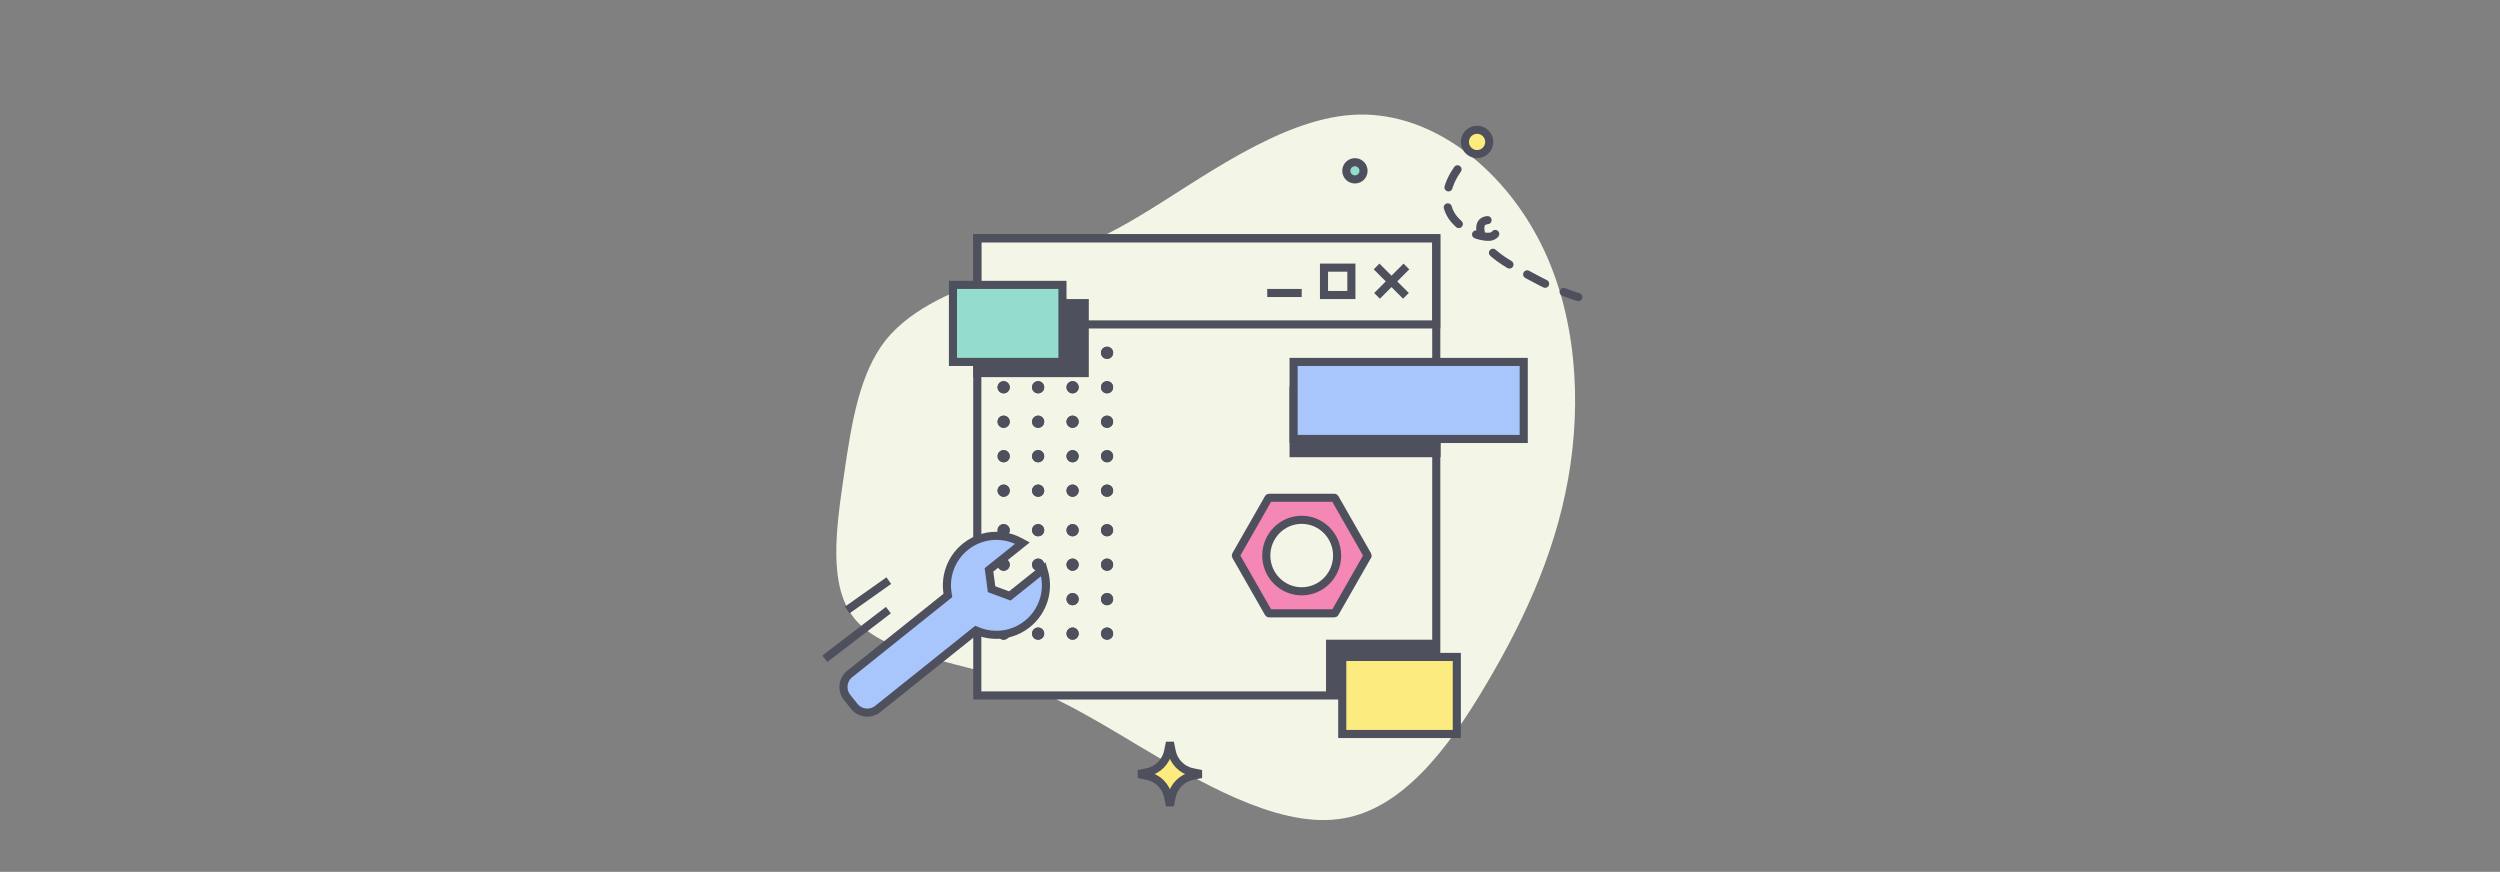 <?xml version="1.0" encoding="utf-8"?>
<svg xmlns="http://www.w3.org/2000/svg" width="2466" height="860" viewBox="0 0 2466 860" fill="none">
<rect x="0" y="0" width="2466" height="860" fill="#808080" stroke="none"/>
<g clip-path="url(#clip0)">
<path d="M1334.23 113.276C1407.23 108.682 1475.12 160.242 1513.41 228.139C1551.7 295.525 1560.38 380.268 1549.15 457.864C1537.92 535.97 1506.27 606.93 1466.96 673.295C1428.16 739.66 1381.19 800.92 1319.42 808.067C1257.65 815.724 1181.08 769.779 1123.9 736.086C1067.24 701.883 1029.97 680.442 980.45 665.637C930.932 650.833 870.182 643.175 843.126 610.503C816.58 578.342 824.748 521.676 832.405 469.095C840.063 416.513 847.72 368.526 873.756 335.344C900.302 302.672 945.226 284.804 987.087 271.021C1028.44 257.237 1066.72 247.538 1124.41 212.824C1182.61 178.11 1261.23 117.871 1334.23 113.276Z" fill="#F3F6E6"/>
<rect x="964" y="235" width="452.734" height="451" fill="#F3F6E6" stroke="#4E505E" stroke-width="8"/>
<rect x="964" y="235" width="452.734" height="85.008" stroke="#4E505E" stroke-width="8"/>
<rect x="1250" y="285" width="34" height="8" fill="#4E505E"/>
<rect x="1360.66" y="260" width="41" height="8" transform="rotate(45 1360.66 260)" fill="#4E505E"/>
<rect x="1390.11" y="265.689" width="41" height="8" transform="rotate(135 1390.11 265.689)" fill="#4E505E"/>
<rect x="1306" y="264" width="27" height="27" stroke="#4E505E" stroke-width="8"/>
<path d="M1348.93 547.729L1348.93 547.73C1349.02 547.895 1349.02 548.105 1348.93 548.27L1348.93 548.271L1316.66 604.761L1316.66 604.762C1316.57 604.922 1316.41 605 1316.27 605H1251.73C1251.59 605 1251.43 604.923 1251.34 604.761L1219.07 548.27L1219.07 548.27C1218.98 548.105 1218.98 547.895 1219.07 547.73L1219.07 547.729L1251.34 491.239L1251.34 491.238C1251.43 491.078 1251.59 491 1251.73 491H1316.27C1316.41 491 1316.57 491.077 1316.66 491.239C1316.66 491.239 1316.66 491.239 1316.66 491.239L1348.93 547.729ZM1249.07 548C1249.07 567.407 1264.7 583.263 1284 583.263C1303.3 583.263 1318.93 567.407 1318.93 548C1318.93 528.593 1303.3 512.737 1284 512.737C1264.7 512.737 1249.07 528.593 1249.07 548Z" fill="#F487B4" stroke="#4E505E" stroke-width="8"/>
<rect x="1272" y="381" width="149" height="70" fill="#4E505E"/>
<rect x="1308" y="631" width="108" height="52" fill="#4E505E"/>
<rect x="1276" y="357" width="227" height="76" fill="#A8C5FC" stroke="#4E505E" stroke-width="8"/>
<rect x="1324" y="648" width="113" height="76" fill="#FCEC7F" stroke="#4E505E" stroke-width="8"/>
<line x1="813.569" y1="649.823" x2="876.305" y2="601.823" stroke="#4E505E" stroke-width="8"/>
<line x1="835.69" y1="601.734" x2="876.69" y2="572.734" stroke="#4E505E" stroke-width="8"/>
<circle cx="990" cy="348" r="6" fill="#4E505E"/>
<circle cx="990" cy="382" r="6" fill="#4E505E"/>
<circle cx="990" cy="523" r="6" fill="#4E505E"/>
<circle cx="990" cy="416" r="6" fill="#4E505E"/>
<circle cx="990" cy="557" r="6" fill="#4E505E"/>
<circle cx="990" cy="450" r="6" fill="#4E505E"/>
<circle cx="990" cy="591" r="6" fill="#4E505E"/>
<circle cx="990" cy="484" r="6" fill="#4E505E"/>
<circle cx="990" cy="625" r="6" fill="#4E505E"/>
<circle cx="1024" cy="348" r="6" fill="#4E505E"/>
<circle cx="1024" cy="382" r="6" fill="#4E505E"/>
<circle cx="1024" cy="523" r="6" fill="#4E505E"/>
<circle cx="1024" cy="416" r="6" fill="#4E505E"/>
<circle cx="1024" cy="557" r="6" fill="#4E505E"/>
<circle cx="1024" cy="450" r="6" fill="#4E505E"/>
<circle cx="1024" cy="591" r="6" fill="#4E505E"/>
<circle cx="1024" cy="484" r="6" fill="#4E505E"/>
<circle cx="1024" cy="625" r="6" fill="#4E505E"/>
<circle cx="1058" cy="348" r="6" fill="#4E505E"/>
<circle cx="1058" cy="382" r="6" fill="#4E505E"/>
<circle cx="1058" cy="523" r="6" fill="#4E505E"/>
<circle cx="1058" cy="416" r="6" fill="#4E505E"/>
<circle cx="1058" cy="557" r="6" fill="#4E505E"/>
<circle cx="1058" cy="450" r="6" fill="#4E505E"/>
<circle cx="1058" cy="591" r="6" fill="#4E505E"/>
<circle cx="1058" cy="484" r="6" fill="#4E505E"/>
<circle cx="1058" cy="625" r="6" fill="#4E505E"/>
<circle cx="1092" cy="348" r="6" fill="#4E505E"/>
<circle cx="1092" cy="382" r="6" fill="#4E505E"/>
<circle cx="1092" cy="523" r="6" fill="#4E505E"/>
<circle cx="1092" cy="416" r="6" fill="#4E505E"/>
<circle cx="1092" cy="557" r="6" fill="#4E505E"/>
<circle cx="1092" cy="450" r="6" fill="#4E505E"/>
<circle cx="1092" cy="591" r="6" fill="#4E505E"/>
<circle cx="1092" cy="484" r="6" fill="#4E505E"/>
<circle cx="1092" cy="625" r="6" fill="#4E505E"/>
<circle cx="990" cy="348" r="6" fill="#4E505E"/>
<circle cx="990" cy="382" r="6" fill="#4E505E"/>
<circle cx="990" cy="523" r="6" fill="#4E505E"/>
<circle cx="990" cy="416" r="6" fill="#4E505E"/>
<circle cx="990" cy="557" r="6" fill="#4E505E"/>
<circle cx="990" cy="450" r="6" fill="#4E505E"/>
<circle cx="990" cy="591" r="6" fill="#4E505E"/>
<circle cx="990" cy="484" r="6" fill="#4E505E"/>
<circle cx="990" cy="625" r="6" fill="#4E505E"/>
<circle cx="1024" cy="348" r="6" fill="#4E505E"/>
<circle cx="1024" cy="382" r="6" fill="#4E505E"/>
<circle cx="1024" cy="523" r="6" fill="#4E505E"/>
<circle cx="1024" cy="416" r="6" fill="#4E505E"/>
<circle cx="1024" cy="557" r="6" fill="#4E505E"/>
<circle cx="1024" cy="450" r="6" fill="#4E505E"/>
<circle cx="1024" cy="591" r="6" fill="#4E505E"/>
<circle cx="1024" cy="484" r="6" fill="#4E505E"/>
<circle cx="1024" cy="625" r="6" fill="#4E505E"/>
<circle cx="1058" cy="348" r="6" fill="#4E505E"/>
<circle cx="1058" cy="382" r="6" fill="#4E505E"/>
<circle cx="1058" cy="523" r="6" fill="#4E505E"/>
<circle cx="1058" cy="416" r="6" fill="#4E505E"/>
<circle cx="1058" cy="557" r="6" fill="#4E505E"/>
<circle cx="1058" cy="450" r="6" fill="#4E505E"/>
<circle cx="1058" cy="591" r="6" fill="#4E505E"/>
<circle cx="1058" cy="484" r="6" fill="#4E505E"/>
<circle cx="1058" cy="625" r="6" fill="#4E505E"/>
<circle cx="1092" cy="348" r="6" fill="#4E505E"/>
<circle cx="1092" cy="382" r="6" fill="#4E505E"/>
<circle cx="1092" cy="523" r="6" fill="#4E505E"/>
<circle cx="1092" cy="416" r="6" fill="#4E505E"/>
<circle cx="1092" cy="557" r="6" fill="#4E505E"/>
<circle cx="1092" cy="450" r="6" fill="#4E505E"/>
<circle cx="1092" cy="591" r="6" fill="#4E505E"/>
<circle cx="1092" cy="484" r="6" fill="#4E505E"/>
<circle cx="1092" cy="625" r="6" fill="#4E505E"/>
<rect x="960" y="295" width="114" height="77" fill="#4E505E"/>
<rect x="940" y="281" width="108" height="76" fill="#94DDCC" stroke="#4E505E" stroke-width="8"/>
<circle cx="1336.5" cy="168.5" r="8.5" fill="#94DDCC" stroke="#4E505E" stroke-width="8"/>
<circle cx="1457" cy="140" r="12" fill="#FCEC7F" stroke="#4E505E" stroke-width="8"/>
<path d="M1176.18 765.303L1176.18 765.303C1165.84 767.431 1157.8 775.616 1155.72 786.032C1155.72 786.032 1155.72 786.032 1155.72 786.032L1154 794.628L1152.28 786.032L1152.28 786.032C1150.2 775.616 1142.16 767.43 1131.82 765.303L1131.82 765.303L1123.05 763.5L1131.82 761.697L1131.82 761.697C1142.16 759.57 1150.2 751.384 1152.28 740.968L1152.28 740.968L1154 732.372L1155.72 740.968L1155.72 740.968C1157.8 751.384 1165.84 759.57 1176.18 761.697L1176.18 761.697L1184.95 763.5L1176.18 765.303Z" fill="#FCEC7F" stroke="#4E505E" stroke-width="8"/>
<path d="M1437.7 167C1428.32 180.396 1422.09 198.323 1432.13 213.254C1439.4 224.07 1454.72 233.419 1468.02 233.598C1480.19 233.763 1478.77 217.093 1468.79 217.093C1451.68 217.093 1464.32 241.224 1469.56 246.457C1480.58 257.483 1496.27 265.078 1509.76 272.463C1524.97 280.785 1540.32 287.999 1556.88 293.096" stroke="#4E505E" stroke-width="8" stroke-linecap="round" stroke-linejoin="round" stroke-dasharray="20 20"/>
<path d="M1006.25 534.483L1008.55 535.733L977.312 560.721L975.546 562.135L975.847 564.377L977.782 578.791L978.102 581.174L980.356 582.009L993.991 587.064L996.113 587.85L997.88 586.436L1029.11 561.449L1029.83 563.96L1033.62 562.879L1029.83 563.96C1035.24 582.945 1028.78 603.166 1013.37 615.495C1003.18 623.648 990.441 627.337 977.473 625.896L977.472 625.896C973.093 625.409 968.838 624.346 964.78 622.731L962.619 621.87L960.802 623.323L865.813 699.317L865.813 699.317C862.371 702.071 858.085 703.312 853.706 702.826C849.326 702.339 845.417 700.186 842.664 696.744L835.626 687.945C832.873 684.503 831.631 680.215 832.118 675.835C832.605 671.454 834.758 667.544 838.2 664.791L838.2 664.791L933.19 588.797L935.006 587.344L934.641 585.047C933.403 577.245 934.071 569.243 936.614 561.706L936.614 561.706C939.597 552.862 945.042 545.091 952.368 539.23L952.368 539.23C962.558 531.077 975.291 527.388 988.26 528.83C994.617 529.536 1000.67 531.438 1006.25 534.483Z" fill="#A8C5FC" stroke="#4E505E" stroke-width="8"/>
</g>
<defs>
<clipPath id="clip0">
<rect width="2466" height="860" fill="white"/>
</clipPath>
</defs>
</svg>